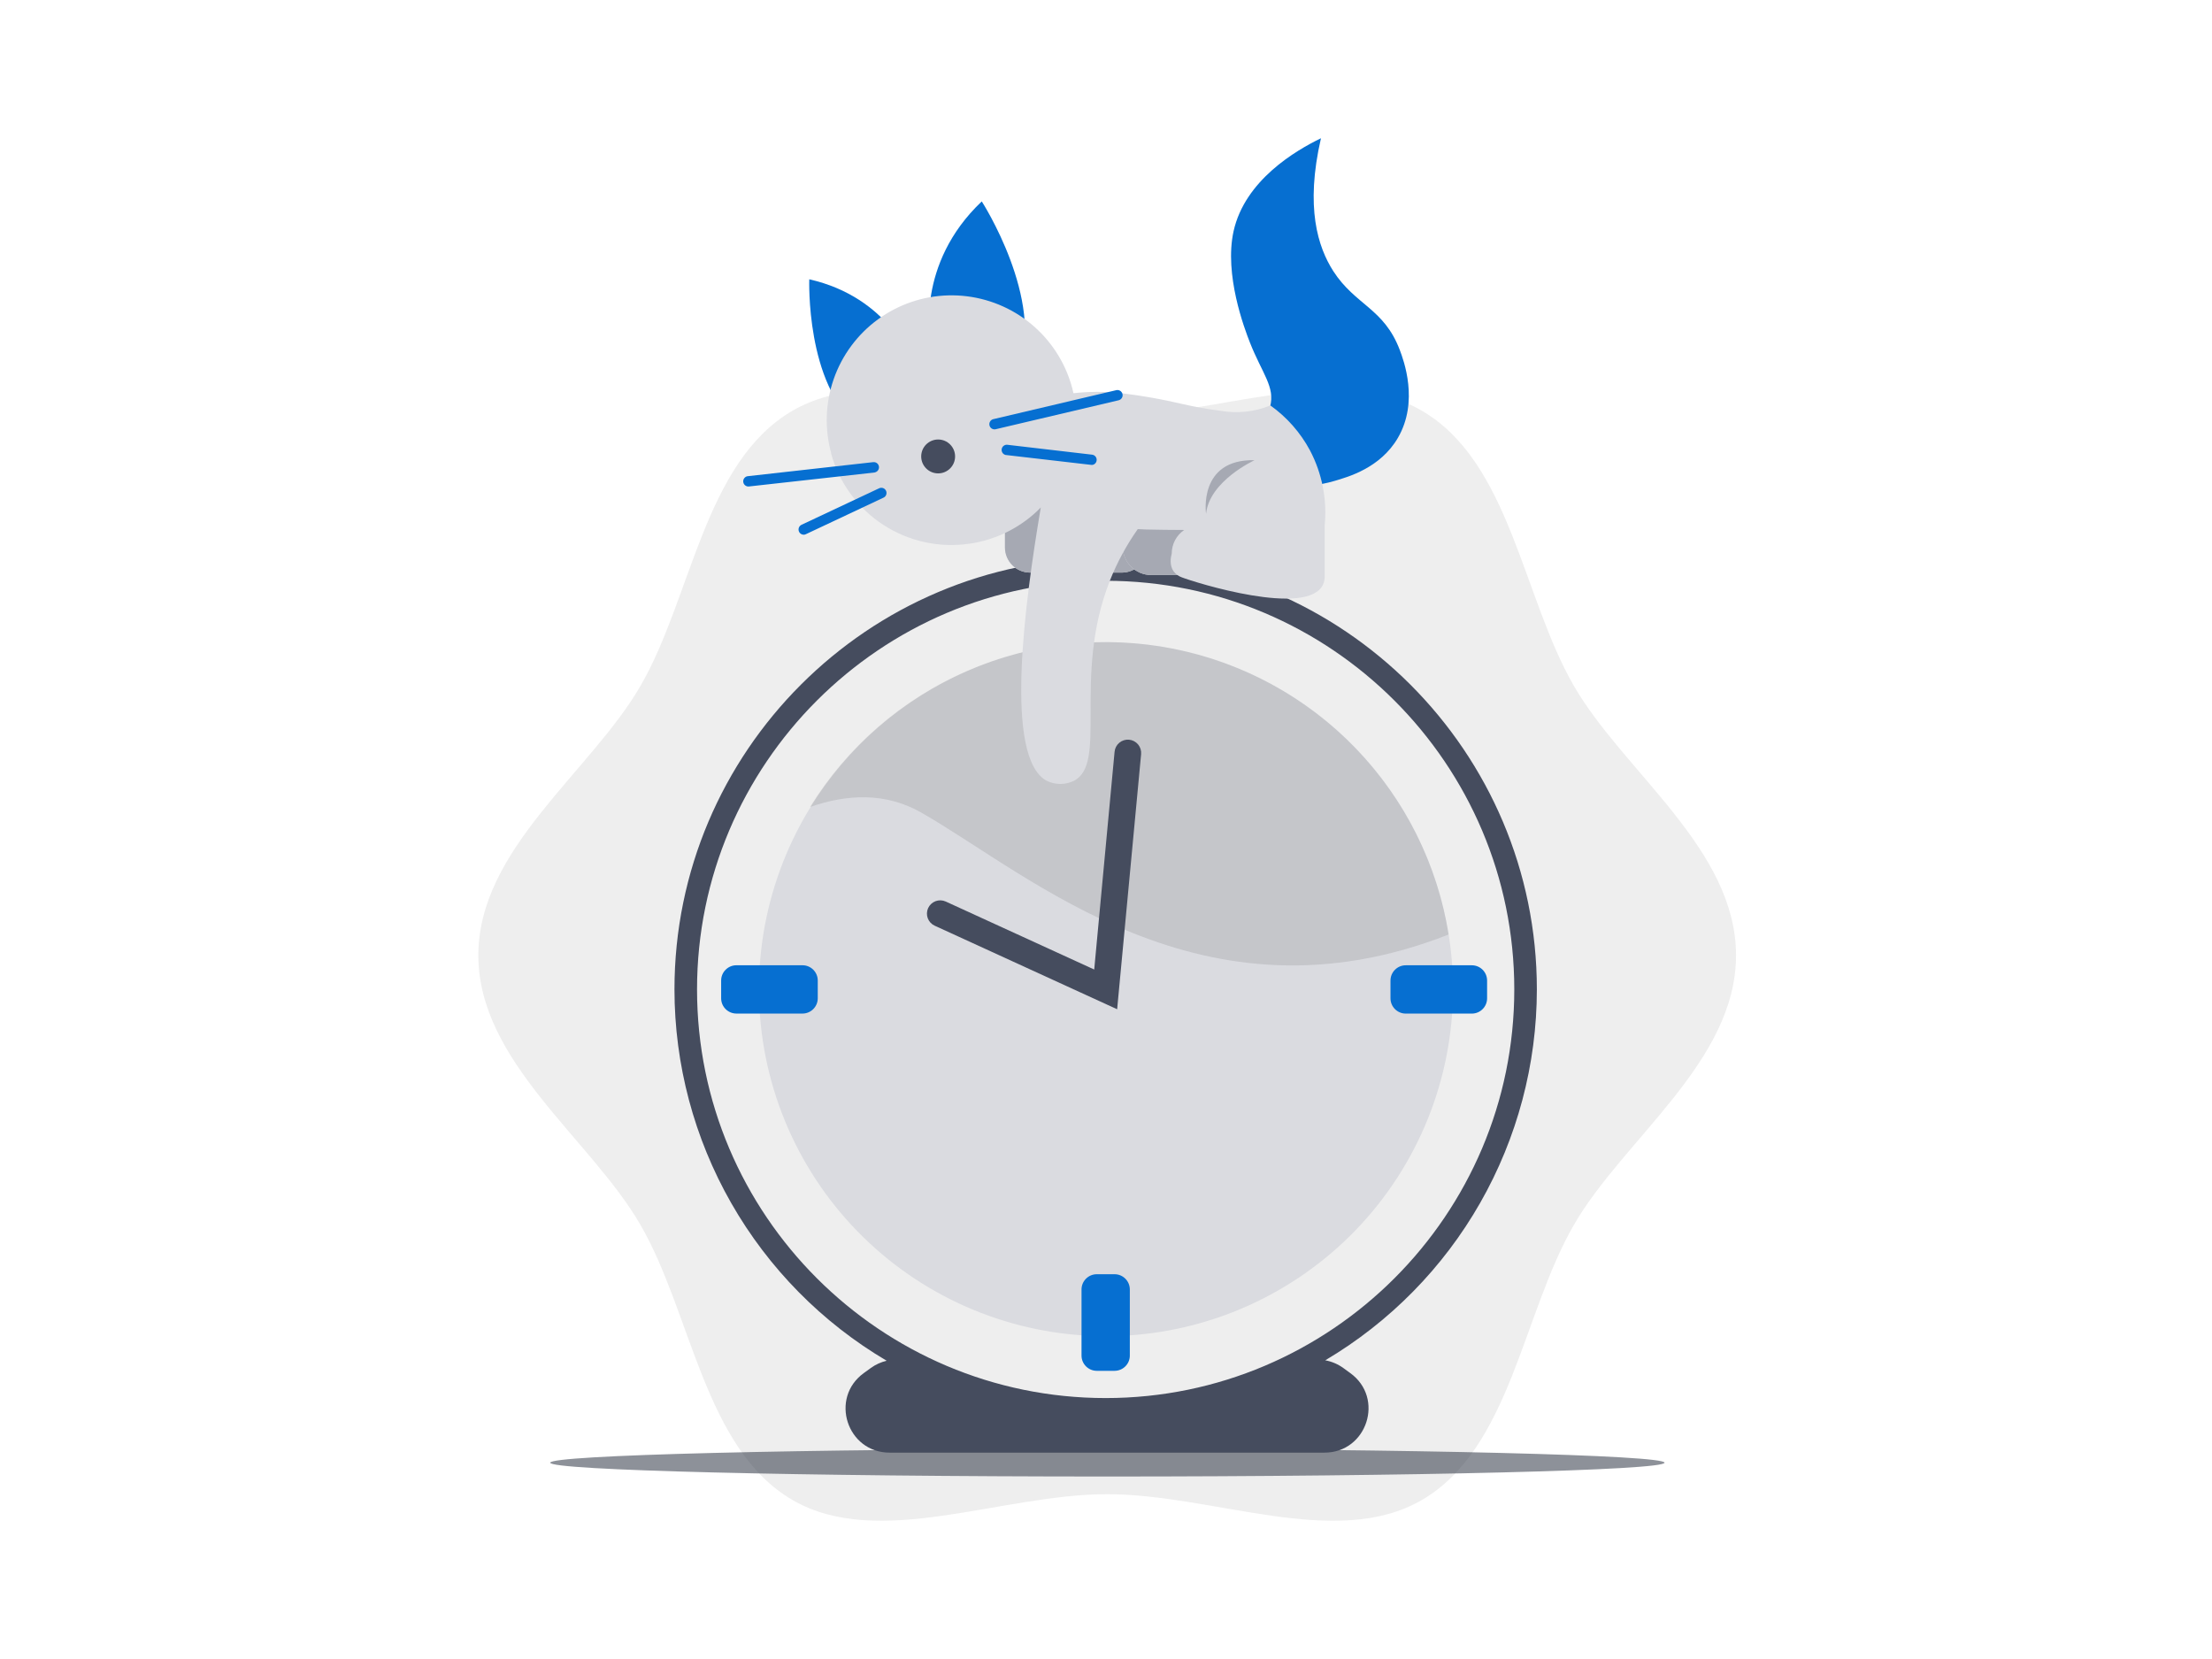 <svg xmlns="http://www.w3.org/2000/svg" width="800" height="600" fill="none" viewBox="0 0 800 600">
    <path d="M627.859 345.516C627.859 383.993 587.187 411.907 569.238 442.966C550.681 474.941 546.237 523.97 514.187 542.526C483.118 560.507 438.896 540.394 400.419 540.394C361.942 540.394 317.731 560.496 286.672 542.526C254.697 524.002 250.167 475.005 231.621 442.966C213.651 411.907 173 383.993 173 345.516C173 307.039 213.63 279.156 231.621 248.098C250.167 216.122 254.622 167.094 286.672 148.516C317.731 130.556 361.953 150.648 400.419 150.648C438.885 150.648 483.118 130.546 514.187 148.516C546.162 167.062 550.681 216.048 569.238 248.098C587.208 279.156 627.859 307.06 627.859 345.516Z" fill="black" opacity="0.07"/>
    <path d="M199 529.009C199 531.747 289.375 534 400.5 534C511.625 534 602 531.747 602 529.009C602 526.27 511.625 524 400.5 524C289.375 524 199 526.253 199 529.009Z" fill="#1D2535" opacity="0.5"/>
    <path d="M555.827 357.837C555.827 271.845 485.865 201.893 399.884 201.893C313.902 201.893 243.93 271.845 243.93 357.837C243.943 384.961 251.029 411.614 264.486 435.164C277.944 458.715 297.309 478.35 320.67 492.133C318.617 492.615 316.679 493.499 314.968 494.734L312.41 496.588C299.918 505.637 306.324 525.366 321.747 525.366H479.001C494.435 525.366 500.84 505.616 488.338 496.588L485.791 494.734C483.857 493.345 481.641 492.403 479.3 491.973C502.599 478.178 521.907 458.557 535.325 435.038C548.743 411.52 555.809 384.914 555.827 357.837ZM399.884 505.627C318.389 505.627 252.094 439.331 252.094 357.837C252.094 276.342 318.389 210.047 399.884 210.047C481.378 210.047 547.663 276.342 547.663 357.837C547.663 439.331 481.368 505.627 399.884 505.627Z" fill="#454C5E"/>
    <path d="M525.495 357.837C525.469 390.259 512.898 421.413 490.413 444.773C467.929 468.132 437.277 481.884 404.88 483.147C372.482 484.41 340.853 473.085 316.619 451.547C292.385 430.009 277.426 399.928 274.877 367.606C272.328 335.284 282.386 303.23 302.945 278.159C323.503 253.088 352.967 236.946 385.162 233.115C417.357 229.284 449.785 238.061 475.653 257.607C501.521 277.153 518.821 305.952 523.928 337.97C524.975 344.54 525.499 351.183 525.495 357.837Z" fill="#DADBE0"/>
    <path d="M523.93 337.969C434.794 373.036 372.911 316.535 333.144 293.854C320.29 286.521 306.328 287.182 292.973 291.85C306.44 270.043 326.255 252.877 349.76 242.655C373.264 232.433 399.332 229.645 424.466 234.664C449.6 239.684 472.598 252.271 490.373 270.736C508.148 289.202 519.85 312.662 523.909 337.969H523.93Z" fill="black" opacity="0.1"/>
    <path d="M537.828 361.056V354.629C537.828 351.579 535.356 349.108 532.307 349.108H508.411C505.362 349.108 502.89 351.579 502.89 354.629V361.056C502.89 364.105 505.362 366.577 508.411 366.577H532.307C535.356 366.577 537.828 364.105 537.828 361.056Z" fill="#066FD1"/>
    <path d="M396.669 495.778H403.096C406.145 495.778 408.617 493.306 408.617 490.257V466.361C408.617 463.312 406.145 460.84 403.096 460.84H396.669C393.62 460.84 391.148 463.312 391.148 466.361V490.257C391.148 493.306 393.62 495.778 396.669 495.778Z" fill="#066FD1"/>
    <path d="M260.812 354.618V361.045C260.812 364.094 263.284 366.566 266.334 366.566H290.23C293.279 366.566 295.751 364.094 295.751 361.045V354.618C295.751 351.569 293.279 349.097 290.23 349.097H266.334C263.284 349.097 260.812 351.569 260.812 354.618Z" fill="#066FD1"/>
    <path d="M404.031 365.01L338.045 334.793C337.471 334.531 336.955 334.158 336.525 333.696C336.095 333.234 335.761 332.692 335.54 332.1C335.32 331.509 335.219 330.88 335.241 330.249C335.264 329.619 335.411 328.999 335.674 328.425C335.936 327.851 336.309 327.334 336.771 326.905C337.233 326.475 337.775 326.14 338.367 325.92C338.958 325.7 339.587 325.598 340.218 325.621C340.848 325.644 341.468 325.791 342.042 326.053L395.739 350.642L403.104 271.877C403.162 271.247 403.344 270.634 403.638 270.075C403.933 269.515 404.335 269.019 404.822 268.615C405.308 268.21 405.869 267.906 406.474 267.718C407.078 267.531 407.713 267.464 408.343 267.523C408.973 267.581 409.585 267.762 410.145 268.057C410.704 268.352 411.2 268.754 411.605 269.24C412.009 269.727 412.313 270.288 412.501 270.892C412.688 271.496 412.755 272.131 412.697 272.761L404.031 365.01Z" fill="#454C5E"/>
    <path d="M372.513 207.084H405.799C408.195 207.073 410.489 206.115 412.182 204.42C413.874 202.726 414.829 200.43 414.837 198.035V192.482C413.953 190.35 413.057 188.218 412.183 186.087C407.686 175.13 403.497 164.312 399.617 153.632C399.841 155.039 401.355 166.038 393.222 175.013C385.09 183.987 373.93 183.539 372.513 183.433C370.116 183.458 367.823 184.414 366.118 186.097C365.271 186.933 364.599 187.929 364.142 189.027C363.684 190.125 363.45 191.303 363.453 192.493V198.046C363.464 200.443 364.423 202.739 366.12 204.432C367.818 206.125 370.115 207.078 372.513 207.084Z" fill="#DADBE0"/>
    <path d="M372.513 207.084H405.799C408.195 207.073 410.489 206.115 412.182 204.42C413.874 202.726 414.829 200.43 414.837 198.035V192.482C413.953 190.35 413.057 188.218 412.183 186.087C407.686 175.13 403.497 164.312 399.617 153.632C399.841 155.039 401.355 166.038 393.222 175.013C385.09 183.987 373.93 183.539 372.513 183.433C370.116 183.458 367.823 184.414 366.118 186.097C365.271 186.933 364.599 187.929 364.142 189.027C363.684 190.125 363.45 191.303 363.453 192.493V198.046C363.464 200.443 364.423 202.739 366.12 204.432C367.818 206.125 370.115 207.078 372.513 207.084Z" fill="#A6A9B3"/>
    <path d="M451.079 179.457H416.354C410.661 179.457 406.047 184.072 406.047 189.764V197.662C406.047 203.354 410.661 207.969 416.354 207.969H451.079C456.771 207.969 461.385 203.354 461.385 197.662V189.764C461.385 184.072 456.771 179.457 451.079 179.457Z" fill="#DADBE0"/>
    <path d="M451.079 179.457H416.354C410.661 179.457 406.047 184.072 406.047 189.764V197.662C406.047 203.354 410.661 207.969 416.354 207.969H451.079C456.771 207.969 461.385 203.354 461.385 197.662V189.764C461.385 184.072 456.771 179.457 451.079 179.457Z" fill="#A6A9B3"/>
    <path d="M437.031 164.461C437.458 164.162 455.811 159.931 459.35 147.056C461.279 140.021 456.408 134.969 452.049 123.874C450.067 118.843 442.68 99.359 446.134 83.638C450.226 65.199 468.602 54.423 477.746 50C471.97 75.058 476.681 89.436 482.212 98.07C490.174 110.401 500.513 111.457 506.247 126.57C507.633 130.247 513.25 145.169 505.565 158.364C499.17 169.321 487.446 172.508 482.713 173.915C459.275 180.886 439.472 166.315 437.031 164.461Z" fill="#066FD1"/>
    <path d="M329.925 131.057C329.925 131.057 321.632 107.556 292.684 101.011C292.684 101.011 291.352 138.955 310.452 154.069C329.552 169.183 329.925 131.057 329.925 131.057Z" fill="#066FD1"/>
    <path d="M336.512 122.936C336.512 122.936 331.023 95.639 355.068 72.841C355.068 72.841 378.027 108.472 368.349 133.903C358.671 159.334 336.512 122.936 336.512 122.936Z" fill="#066FD1"/>
    <path d="M319.424 189.795C310.197 183.781 303.488 174.6 300.562 163.981L300.636 163.992C298.194 155.156 298.498 145.786 301.51 137.128C304.522 128.469 310.098 120.933 317.497 115.52C324.896 110.108 333.767 107.076 342.931 106.828C352.095 106.58 361.117 109.127 368.798 114.131C376.479 119.136 382.455 126.359 385.931 134.842C386.913 137.238 387.682 139.702 388.236 142.206C393.506 141.633 399.381 141.496 405.483 142.195C412.955 143.09 420.371 144.403 427.695 146.128C432.251 147.18 436.858 147.998 441.498 148.58C447.545 149.632 453.766 148.956 459.447 146.629C465.404 150.871 470.302 156.429 473.761 162.873C478.142 171.183 479.995 180.594 479.09 189.945V208.15C479.163 209.246 478.969 210.343 478.525 211.347C473.025 223.498 431.905 210.559 427.45 208.821C426.241 208.399 425.186 207.623 424.423 206.594C422.952 204.462 423.357 201.723 423.773 200.199C423.773 198.518 424.184 196.862 424.969 195.376C425.755 193.89 426.892 192.618 428.281 191.672C423.602 191.672 418.987 191.587 414.425 191.501L411.484 191.363C407.421 197.126 404.051 203.347 401.443 209.898C394.398 227.66 394.416 244.597 394.43 257.741C394.443 270.207 394.453 279.262 388.429 282.375C386.918 283.119 385.257 283.513 383.572 283.525C381.887 283.538 380.221 283.171 378.698 282.45C362.905 274.354 370.614 217.946 376.414 183.546C375.938 184.033 375.451 184.509 374.952 184.974C368.249 191.228 359.801 195.292 350.731 196.628H350.656C339.761 198.239 328.652 195.808 319.424 189.795Z" fill="#DADBE0"/>
    <path d="M316.559 170.803C317.005 170.67 317.386 170.377 317.628 169.979C317.87 169.581 317.955 169.108 317.867 168.651C317.78 168.194 317.525 167.786 317.153 167.506C316.781 167.226 316.319 167.094 315.855 167.136L270.333 172.231C269.866 172.316 269.448 172.575 269.164 172.957C268.88 173.338 268.752 173.813 268.805 174.285C268.857 174.757 269.087 175.192 269.448 175.501C269.809 175.81 270.274 175.971 270.749 175.951L316.282 170.888L316.559 170.803Z" fill="#066FD1"/>
    <path d="M291.116 193.303L291.414 193.217L319.425 180.033C319.664 179.94 319.883 179.799 320.065 179.618C320.248 179.437 320.392 179.221 320.488 178.982C320.584 178.743 320.629 178.488 320.622 178.231C320.615 177.974 320.554 177.721 320.445 177.488C320.336 177.255 320.18 177.047 319.988 176.877C319.795 176.707 319.569 176.578 319.324 176.499C319.08 176.42 318.821 176.392 318.565 176.417C318.31 176.442 318.061 176.519 317.837 176.644L289.816 189.828C289.408 190.041 289.093 190.396 288.929 190.825C288.765 191.255 288.763 191.729 288.924 192.16C289.085 192.59 289.398 192.947 289.803 193.163C290.209 193.38 290.679 193.441 291.127 193.335L291.116 193.303Z" fill="#066FD1"/>
    <path d="M339.293 171.208C342.677 171.208 345.421 168.464 345.421 165.079C345.421 161.694 342.677 158.95 339.293 158.95C335.908 158.95 333.164 161.694 333.164 165.079C333.164 168.464 335.908 171.208 339.293 171.208Z" fill="#454C5E"/>
    <path d="M395.26 168.106C395.676 167.988 396.039 167.73 396.287 167.375C396.535 167.021 396.652 166.591 396.62 166.159C396.587 165.728 396.406 165.321 396.108 165.007C395.81 164.694 395.412 164.493 394.982 164.439L364.233 160.848C363.76 160.821 363.295 160.973 362.93 161.275C362.565 161.577 362.328 162.005 362.266 162.475C362.204 162.944 362.322 163.419 362.596 163.805C362.869 164.192 363.279 164.46 363.743 164.557H363.796L394.545 168.117C394.782 168.161 395.025 168.157 395.26 168.106Z" fill="#066FD1"/>
    <path d="M404.638 144.743C405.111 144.612 405.514 144.3 405.76 143.876C406.006 143.451 406.076 142.947 405.954 142.471C405.833 141.996 405.53 141.587 405.111 141.332C404.692 141.077 404.189 140.997 403.711 141.108L359.138 151.617C358.682 151.756 358.297 152.063 358.059 152.476C357.821 152.888 357.749 153.376 357.858 153.839C357.966 154.303 358.247 154.708 358.643 154.972C359.039 155.236 359.521 155.34 359.99 155.263L404.564 144.764L404.638 144.743Z" fill="#066FD1"/>
    <path d="M453.74 166.433C453.74 166.433 437.412 173.894 436.186 185.81C436.175 185.81 433.276 165.996 453.74 166.433Z" fill="#A6A9B3"/>
</svg>

